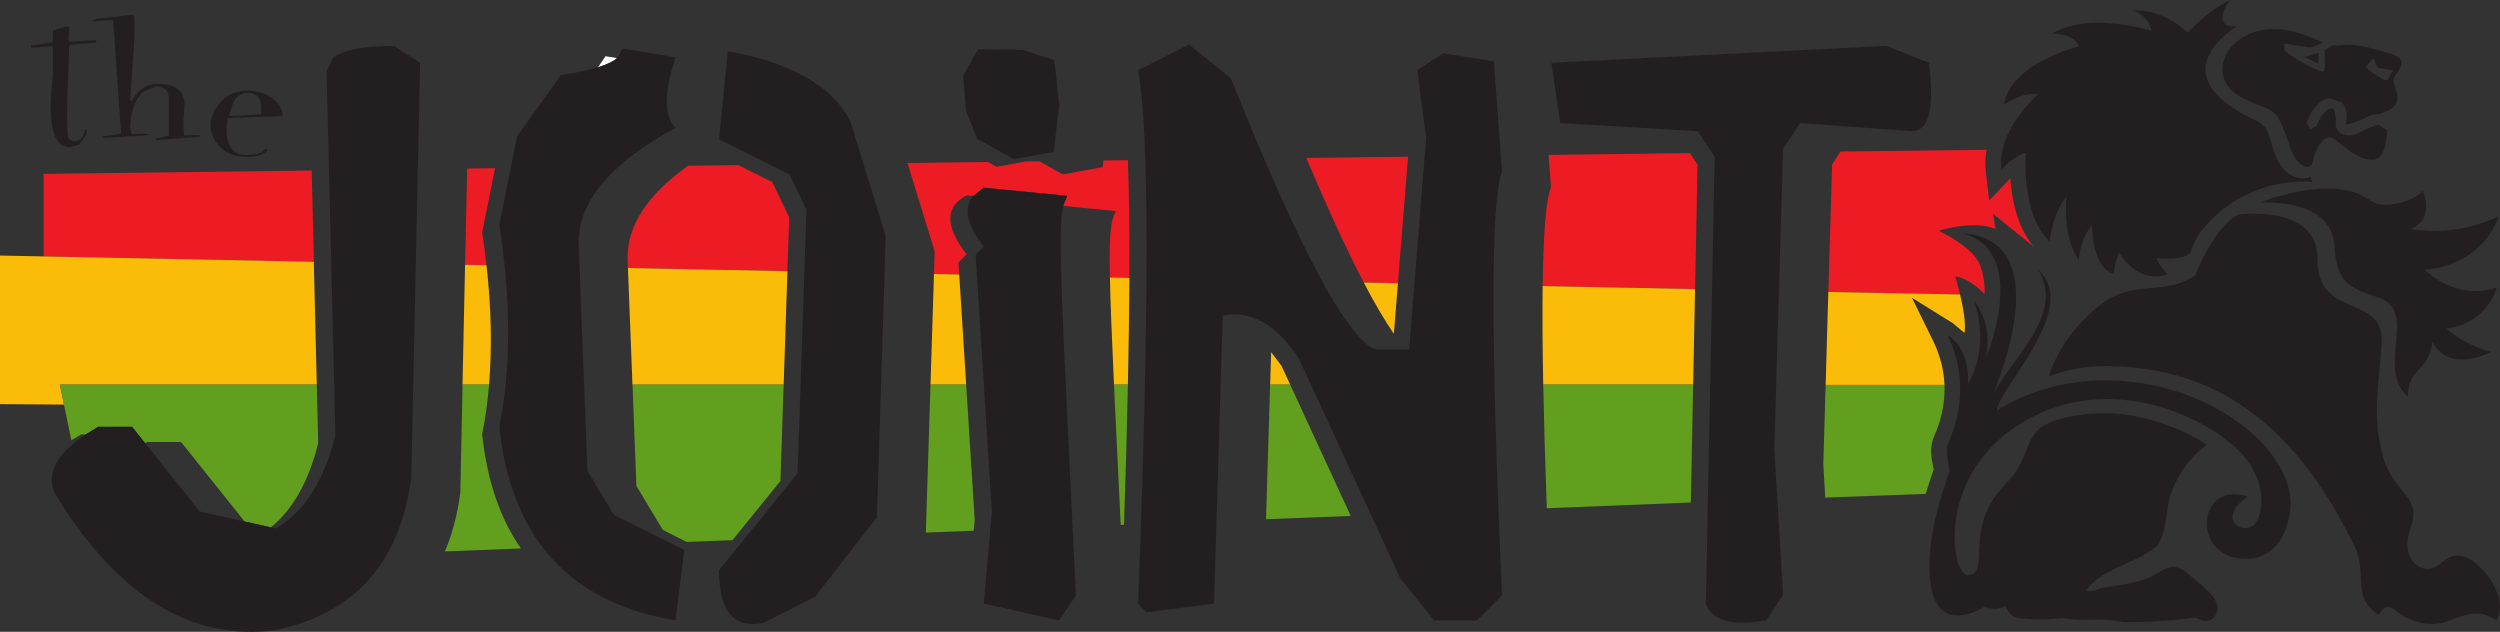<svg width="800" height="202.17" version="1.1" viewBox="0 0 211.67 53.49" xmlns="http://www.w3.org/2000/svg">
 <rect x="0" y="0" width="211.67" height="53.49" fill="#333333" stroke="none"/>
 <g transform="translate(171.24 -20.971)">
  <g transform="matrix(4.912 0 0 -4.912 -52.882 44.948)">
   <path d="m0 0 0.175 2.181-1.754-0.022c0.371-0.878 0.7-1.593 0.99-2.147z" fill="#ed1c24"/>
  </g>
  <g transform="matrix(4.912 0 0 -4.912 -104.42 39.376)">
   <path d="m0 0-0.292 0.608-0.587 0.293-0.865-0.011c-0.694-0.496-1.042-1.024-1.042-1.583l6e-3 -0.179 2.749-0.054z" fill="#ed1c24"/>
  </g>
  <g transform="matrix(4.912 0 0 -4.912 -27.514 34.91)">
   <path d="m0 0-0.131 0.199-2.436-0.031 0.041-0.556c-0.084-0.208-0.132-0.776-0.143-1.705l2.627-0.052z" fill="#ed1c24"/>
  </g>
  <g transform="matrix(4.912 0 0 -4.912 -130.05 43.424)">
   <path d="m0 0c-0.021 0.186-0.045 0.373-0.075 0.565l0.222 1.107-0.48-6e-3 -0.036-1.659z" fill="#ed1c24"/>
  </g>
  <g transform="matrix(4.912 0 0 -4.912 -92.162 44.172)">
   <path d="m0 0 0.435-9e-3 -0.013 0.209 0.14 0.14c-0.374 0.483-0.374 0.821 0 1.016l0.114-0.011 0.182 0.143 1.437-0.14-0.068-0.174 0.912-0.089c-0.087-0.138-0.123-0.351-0.106-1.145l0.335-7e-3c4e-3 0.801-5e-3 1.476-0.026 2.029l-0.421-5e-3 -0.014-0.114-0.686-0.126-0.406 0.226-0.232-3e-3 -0.503-0.092-0.15 0.084-1.387-0.018 0.469-1.524z" fill="#ed1c24"/>
  </g>
  <g transform="matrix(4.912 0 0 -4.912 -144.85 35.407)">
   <path d="m0 0-4.621-0.058v-1.423l4.659-0.092z" fill="#ed1c24"/>
  </g>
  <g transform="matrix(4.912 0 0 -4.912 -62.735 51.95)">
   <path d="m0 0-0.179 0.238-0.017-0.561h0.345z" fill="#fbbc09"/>
  </g>
  <g transform="matrix(4.912 0 0 -4.912 -104.57 43.927)">
   <path d="m0 0-2.749 0.054 0.078-2.011h2.606z" fill="#fbbc09"/>
  </g>
  <g transform="matrix(4.912 0 0 -4.912 -27.723 45.446)">
   <path d="m0 0-2.627 0.052c-6e-3 -0.473-3e-3 -1.039 0.01-1.699h2.584z" fill="#fbbc09"/>
  </g>
  <g transform="matrix(4.912 0 0 -4.912 -144.42 53.536)">
   <path d="m0 0-0.051 2.118-4.659 0.092-0.752 0.015v-2.561l1.105-8e-3 -0.071 0.344z" fill="#fbbc09"/>
  </g>
  <g transform="matrix(4.912 0 0 -4.912 -53.224 49.234)">
   <path d="M 0,0 0.07,0.873 -0.519,0.884 C -0.329,0.52 -0.156,0.226 0,0" fill="#fbbc09"/>
  </g>
  <g transform="matrix(4.912 0 0 -4.912 -92.456 53.536)">
   <path d="m0 0h0.615l-0.12 1.898-0.435 9e-3z" fill="#fbbc09"/>
  </g>
  <g transform="matrix(4.912 0 0 -4.912 -76.921 53.536)">
   <path d="m0 0h0.24c0.014 0.672 0.022 1.286 0.025 1.84l-0.335 7e-3c8e-3 -0.424 0.032-1.014 0.07-1.847" fill="#fbbc09"/>
  </g>
  <g transform="matrix(4.912 0 0 -4.912 -132.08 53.536)">
   <path d="m0 0h0.457c0.054 0.636 0.039 1.322-0.044 2.059l-0.369 7e-3z" fill="#fbbc09"/>
  </g>
  <g transform="matrix(4.912 0 0 -4.912 -163.98 57.752)">
   <path d="m0 0 0.215 0.132h0.583l0.227-0.283 0.034 0.02h0.584l1.096-1.37 0.453-0.101c0.377 0.308 0.65 0.79 0.815 1.45l-0.024 1.01h-4.428l0.07-0.344 0.127-0.615 0.167 0.101z" fill="#639f1e"/>
  </g>
  <g transform="matrix(4.912 0 0 -4.912 -89.436 53.536)">
   <path d="m0 0h-0.615l-0.08-2.55 0.825 0.032 0.017 0.189z" fill="#639f1e"/>
  </g>
  <g transform="matrix(4.912 0 0 -4.912 -129.83 53.536)">
   <path d="m0 0h-0.457l-0.039-1.866c-0.05-0.375-0.139-0.711-0.266-1.009l1.311 0.051c-0.36 0.518-0.584 1.172-0.668 1.967 0.055 0.275 0.094 0.561 0.119 0.857" fill="#639f1e"/>
  </g>
  <g transform="matrix(4.912 0 0 -4.912 -105.16 61.693)">
   <path d="m0 0 0.055 1.661h-2.605l0.067-1.747 0.456-0.759 0.411-0.206 0.789 0.031z" fill="#639f1e"/>
  </g>
  <g transform="matrix(4.912 0 0 -4.912 -76.352 65.414)">
   <path d="m0 0 0.057 2e-3c0.03 0.877 0.052 1.682 0.067 2.416h-0.24c0.03-0.646 0.069-1.441 0.116-2.418" fill="#639f1e"/>
  </g>
  <g transform="matrix(4.912 0 0 -4.912 -27.883 53.536)">
   <path d="m0 0h-2.584c0.012-0.626 0.032-1.336 0.061-2.13l2.483 0.098z" fill="#639f1e"/>
  </g>
  <g transform="matrix(4.912 0 0 -4.912 -62.003 53.536)">
   <path d="m0 0h-0.346l-0.07-2.32 1.46 0.057z" fill="#639f1e"/>
  </g>
  <g transform="matrix(4.912 0 0 -4.912 -119.97 25.731)">
   <path d="m0 0-0.13-0.191c0.152 0.046 0.26 0.099 0.33 0.158z" fill="#fff"/>
  </g>
  <g transform="matrix(4.912 0 0 -4.912 -143.59 26.983)">
   <path d="m0 0 0.152-6.284c-0.195-0.779-0.538-1.312-1.028-1.601l-0.084 0.019-0.453 0.101-0.771 0.172-0.942 1.177-0.227 0.283h-0.584l-0.214-0.131c-0.52-0.346-0.694-0.691-0.521-1.037 1.074-1.752 2.339-2.531 3.796-2.336 1.363 0.288 2.142 1.164 2.336 2.628l0.152 7.149-0.018 0.012-0.426 0.28c-0.535 0-0.887-0.068-1.054-0.204l-0.114-0.228" fill="#231f20"/>
  </g>
  <g transform="matrix(4.912 0 0 -4.912 -113.3 67.538)">
   <path d="m0 0-1.215 0.607-0.455 0.76-0.152 3.936c0 0.709 0.557 1.367 1.67 1.974-0.189 0.189-0.199 0.557-0.035 1.099l0.035 0.116-0.911 0.152-0.096-0.165c-0.07-0.059-0.179-0.112-0.33-0.158-0.165-0.051-0.376-0.095-0.637-0.133l-0.068-0.095-0.691-0.968-0.304-1.518c0.203-1.309 0.203-2.469 0-3.481 0.192-1.825 1.114-2.92 2.764-3.286l0.075-0.015 0.198-0.04z" fill="#231f20"/>
  </g>
  <g transform="matrix(4.912 0 0 -4.912 -87.948 36.864)">
   <path d="m0 0-0.182-0.143c-0.172-0.202-0.113-0.492 0.182-0.873l-0.14-0.14 0.28-4.435-0.14-1.577 1.296-0.292 0.293 0.432c-0.245 5.062-0.319 6.281-0.22 6.714l0.068 0.174z" fill="#231f20"/>
  </g>
  <g transform="matrix(4.912 0 0 -4.912 -44.069 71.383)">
   <path d="m0 0c-0.195 4.384-0.195 6.818 0 7.301l-0.131 1.775-9e-3 0.129-0.876 0.14-0.22-0.144-0.224-0.148 0.152-1.168-0.292-3.645h-0.584c-0.491 0.195-1.32 1.752-2.488 4.672l-0.199 0.161-0.526 0.424-0.282-0.143-0.594-0.301c0.195-1.067 0.195-4.131 0-9.193l0.14-0.152 1.169 0.152 0.151 4.964c0.483 0.094 0.919-0.152 1.309-0.736l1.752-3.796 0.584-0.724h0.736z" fill="#231f20"/>
  </g>
  <g transform="matrix(4.912 0 0 -4.912 -20.266 71.324)">
   <path d="m0 0-0.152 2.511 0.152 5.175 0.292 0.444 1.927-0.14c0.296 0 0.394 0.393 0.293 1.179l-0.054 0.021-0.682 0.271-5.771-0.292 0.017-0.116 0.135-0.923 2.371-0.14 0.292-0.444-0.152-7.698c0.088-0.255 0.359-0.362 0.811-0.322l0.059 7e-3 0.17 0.023z" fill="#231f20"/>
  </g>
  <g transform="matrix(4.912 0 0 -4.912 -89.445 30.385)">
   <path d="m0 0 0.193-0.477 0.63-0.35 0.687 0.125 0.097 0.813-0.076 0.687-9e-3 0.083-0.552 0.176-0.764 0.011-0.076-0.135-0.18-0.32z" fill="#231f20"/>
  </g>
  <g transform="matrix(4.912 0 0 -4.912 -96.994 64.775)">
   <path d="m0 0 0.152 4.848-0.608 1.974c-0.192 0.384-0.546 0.687-1.06 0.91-0.297 0.129-0.648 0.23-1.054 0.304l-0.019-0.189-0.133-1.329 1.215-0.607 0.292-0.608-0.152-4.544-1.355-1.67c0-0.684 0.237-0.99 0.708-0.919l0.052 8e-3 0.166 0.084 0.733 0.371z" fill="#231f20"/>
  </g>
  <g transform="matrix(4.912 0 0 -4.912 -163.07 24.491)">
   <path d="m0 0-6e-3 -0.018-0.437-0.037-0.029-0.029c0-0.089-6e-3 -0.279-0.018-0.573-0.012-0.293-0.018-0.484-0.018-0.572 0-0.25 9e-3 -0.4 0.029-0.452l0.095-0.04c0.118 0.02 0.177 0.086 0.177 0.198l0.036 0.011v-0.087l-0.133-0.183-0.162-0.037c-0.217 0-0.325 0.236-0.325 0.708 0 0.1 0.013 0.283 0.039 0.55v0.473l-0.031 0.011-0.134-0.015-0.146-0.011h-0.056l-0.012 0.026 6e-3 0.015c0.09 5e-3 0.214 0.023 0.373 0.054v0.203l0.249 0.069 0.038-0.018-0.019-0.228 0.037-0.018c0.036 0 0.102 4e-3 0.196 0.011l0.196 0.011h0.043l0.012-0.022" fill="#231f20"/>
  </g>
  <g transform="matrix(4.912 0 0 -4.912 -154.32 32.456)">
   <path d="m0 0-6e-3 -0.022-0.746-0.053-0.012 0.025 0.117 0.022 0.112 0.033v0.61c4e-3 0.156-0.07 0.234-0.221 0.234l-0.208-0.084c-0.142-0.117-0.222-0.321-0.238-0.612l0.019-0.109 0.019-0.019 0.103 6e-3 0.097 5e-3 0.089-0.014c-0.016-0.02-0.085-0.029-0.207-0.029-0.053 0-0.245-0.011-0.575-0.033l-0.031 0.014v0.011c0.09 8e-3 0.2 0.025 0.33 0.051l-0.136 1.953-0.158-4e-3c-0.094-7e-3 -0.144-0.011-0.153-0.011h-0.03l-0.024 4e-3 0.079 0.037c0.017 2e-3 0.123 0.014 0.319 0.036 0.155 0.02 0.261 0.03 0.318 0.03 0.013-0.025 0.019-0.09 0.019-0.195 0-0.149-0.013-0.392-0.039-0.73-0.026-0.367-0.039-0.552-0.039-0.554l0.018-8e-3c0.066 0.097 0.117 0.16 0.154 0.19 0.086 0.073 0.19 0.109 0.313 0.109 0.302 0 0.454-0.123 0.454-0.37l-0.01-0.137-9e-3 -0.119c0-0.115 4e-3 -0.202 0.012-0.263 0.049 4e-3 0.121 7e-3 0.215 7e-3l0.049-4e-3 6e-3 -7e-3" fill="#231f20"/>
  </g>
  <g transform="matrix(4.912 0 0 -4.912 -149.12 30.167)">
   <path d="m0 0c0 0.183-0.08 0.275-0.239 0.275-0.101 0-0.183-0.056-0.244-0.169l-0.074-0.231c0.127 0 0.31 0.01 0.551 0.029l6e-3 0.096m0.116-0.716c-0.073-0.078-0.193-0.117-0.361-0.117-0.22 0-0.387 0.071-0.501 0.213-0.086 0.103-0.129 0.215-0.129 0.338 0 0.11 0.047 0.228 0.141 0.353 0.122 0.159 0.283 0.239 0.483 0.239 0.196 0 0.355-0.053 0.477-0.158 0.09-0.084 0.139-0.174 0.147-0.272-0.093-0.015-0.215-0.022-0.366-0.022l-0.58-0.022c-0.016-0.02-0.024-0.087-0.024-0.202 0-0.29 0.116-0.434 0.347-0.434 0.171 0 0.277 0.037 0.317 0.11z" fill="#231f20"/>
  </g>
  <g transform="matrix(4.912 0 0 -4.912 29.72 25.899)">
   <path d="m0 0 0.065-0.164 0.283-0.046c-0.105-0.089-0.062-0.2-0.177-0.159l-0.17 0.104-0.137 0.113 0.136 0.152m-2.263-0.684c0.556-0.281 0.558-0.058 0.833-0.87 0.12-0.354 0.357-0.371 0.379-0.251 0.045 0.238 0.18 0.492 0.341 0.426 0.115-0.046 0.423-0.397 0.715-0.369 0.233 0.023 0.229 0.507 0.229 0.507l-0.152 0.099-0.195-0.074c-0.096-0.053-0.204-0.113-0.314-0.113l-0.06 7e-3c-0.184 0.039-0.168 0.185-0.159 0.264l-0.035 0.179-0.055 0.016c-0.072-0.015-0.18-0.117-0.245-0.308l-0.114-0.056-0.056 0.114c0.079 0.231 0.225 0.394 0.38 0.426l0.223-0.073c0.102-0.114 0.089-0.237 0.08-0.318l-3e-3 -0.063 0.021-6e-3 0.25 0.088c0.102 0.056 0.206 0.109 0.306 0.092l0.033 0.017c0.196 0.069 0.326 0.157 0.253 0.389-0.074 0.232-0.058 0.198 0.02 0.313s0.156 0.25-0.135 0.329c-0.301 0.081-0.526 0.186-0.874 0.138l-0.116 3e-3 -0.111-0.075c-0.043-0.017 0.014-0.263-0.032-0.38-0.249 0.05-0.64 0.328-0.679 0.366l-4e-3 0.121s0.293-0.049 0.405-0.064c0.096-0.013 0.224 0.06 0.26 0.081-0.122 0.052-0.265 0.127-0.482 0.184-1.074 0.283-1.664-0.756-0.907-1.139" fill="#231f20"/>
  </g>
  <g transform="matrix(4.912 0 0 -4.912 -1.788 35.332)">
   <path d="m0 0c0.261 0.273 0.421 0.289 0.421 0.289s-0.086-1.065 0.408-1.527c0.082 0.559 0.294 0.771 0.294 0.771s-0.087-0.657 0.209-1.089c0.045 0.409 0.228 0.595 0.228 0.595s-5e-3 -0.731 0.379-0.833c4e-3 0.175 0.095 0.36 0.095 0.36s0.278-0.539 0.829-0.376c-0.143 0.154-0.189 0.282-0.189 0.282s0.555-0.055 0.601 0.134c0.112 0.45 0.941 1.261 2.079 1.183l-0.023 0.093c-0.098-0.071-0.421-0.055-0.587 0.317-0.11 0.247-0.103 0.533-0.337 0.639-0.323 0.147-1.606 0.766-0.349 1.636-0.299-0.04-0.318 0.201-0.105 0.45-0.401-0.175-0.737-0.564-0.737-0.564s-0.396 0.403-0.936 0.385c0.291-0.131 0.309-0.355 0.309-0.355s-1.063 0.347-1.72-0.047c0.435-2e-3 0.462-0.22 0.462-0.22s-1.18-0.29-1.286-1.009c0.337 0.245 0.584 0.18 0.584 0.18s-0.711-0.608-0.629-1.294" fill="#231f20"/>
  </g>
  <g transform="matrix(4.912 0 0 -4.912 26.757 36.987)">
   <path d="m0 0c-0.596 0.072-1.371-0.234-1.371-0.234s1.246 0.109 1.299-0.741c0.043-0.678 0.286-0.727 0.767-0.896 0.694-0.245-0.065-1.198 0.503-1.711-0.013 0.506 0.357 0.422 0.419 0.945 0.303-0.554 1.013-0.168 1.013-0.168s-0.462 0.113-0.768 0.405c0.719 0.083 0.868 0.711 0.868 0.711s-0.597-0.282-1.243 0.298c1.048 0.102 1.274 0.922 1.274 0.922s-0.7-0.365-1.519-0.215c0.432 0.155 0.212 0.656 0.212 0.656s-0.147-0.191-0.555-0.236c-0.409-0.045-0.303 0.192-0.899 0.264" fill="#231f20"/>
  </g>
  <g transform="matrix(4.912 0 0 -4.912 37.362 68.099)">
   <path d="m0 0c-0.287 0.084-0.349-0.142-0.557-0.203-0.207-0.061-0.548 0.179-0.358 0.703 0.202 0.559-0.302 0.586-0.476 1.221-0.188 0.686-0.083 1.149-0.025 1.941 0.066 0.886-1.114 0.411-1.104 1.463 9e-3 0.966-1.359 0.771-1.359 0.771s-0.375-0.126-0.751-1.05c-0.601-0.388-1.065-0.016-1.714-0.569-0.673-0.574-0.804-1.17-0.804-1.17 0.578 0.229 1.151 0.192 1.624 0.132 2.147-0.276 3.144-2.068 3.635-3.046 0.246-0.489-0.067-0.882 0.42-1.194 0.186 0.279 0.26 0.046 0.486-0.054 0.527-0.234 0.682-0.03 1.06 0.06 0.289 0.068 0.48-0.107 0.48-0.107 0.244 0.381-0.241 1.009-0.557 1.102" fill="#231f20"/>
  </g>
  <g transform="matrix(4.912 0 0 -4.912 15.176 54.927)">
   <path d="m0 0c-1.038 0.469-2.411 0.536-3.531-0.162 0.034 0.394 1.448 1.767 0.713 2.423 0.452-0.748-0.392-1.442-0.781-2.152 0.438 1.081 0.797 2.692-0.521 2.782 1.186-0.325 0.385-2.19 0.385-2.19s0.179 0.557-0.188 1.028c0.288-0.872-0.107-1.426-0.107-1.426s0.057 0.582-0.353 0.836c0.432-0.881 0.108-1.647 0.023-1.835-0.085-0.187 0.017-0.409 0.012-0.5-6e-3 -0.09-0.46-1.139-0.318-1.997s0.911-0.358 0.911-0.358 0.092-0.024 0.183-0.03c0.091-5e-3 0.188 0.047 0.188 0.047s0.076-0.203 0.245-0.21c0.168-7e-3 0.305-0.044 0.746 3e-3 0.337-0.071 0.678 0.019 1.042-0.071 0.657-3e-3 1.245 0.078 1.245 0.078s0.263-0.174 0.367 0.091c0.093 0.24-0.321 0.513-0.518 0.684-0.247 0.214-0.442 0.024-0.587-0.054-0.215-0.116-0.619-0.174-0.89-0.208-0.114-0.065-0.22-0.059-0.258-0.042 0.295 0.398 0.773 0.415 1.213 0.754 0.186 0.241 0.164 0.657 0.233 0.868 0.203 0.614 0.635 0.887 0.635 0.887s-0.473 0.337-1.201 0.487c-0.376 0.077-0.842 0.09-1.325-0.041-0.707-0.191-0.424-0.587-0.94-1.115-0.752-0.767-0.248-1.524-0.636-1.573-0.292-0.062-0.558 1.523 0.667 2.452 1.481 1.124 3.267 0.379 3.969-0.295 0.474-0.455 0.475-1.043 0.294-1.274-0.182-0.232-0.701 0.09-0.117 0.464-0.895 0.312-1.004-1.112 0-1.069 0.331 0.015 0.647 0.229 0.727 0.847 0.067 0.7-0.597 1.45-1.527 1.871" fill="#231f20"/>
  </g>
  <g transform="matrix(4.912 0 0 -4.912 23.884 25.801)">
   <path d="m0 0 0.236-0.114 5e-3 0.189z" fill="#231f20"/>
  </g>
  <g transform="matrix(4.912 0 0 -4.912 -5.695 44.375)">
   <path d="m0 0c0.244-0.028 0.499-0.293 0.507-0.304 6e-3 0.188-0.027 0.362-0.085 0.51-0.12 0.307-0.708 0.581-0.708 0.581s0.588 0.191 0.98 0.033l-0.045 0.262 0.706-0.571c-0.286 0.329-0.38 0.818-0.406 1.178l-0.013-0.013-0.35-0.366-0.06 0.503c-0.015 0.127-7e-3 0.251 0.015 0.37l-2.517-0.03-0.146-0.222-0.065-2.199 2.271-0.043c-0.042 0.176-0.084 0.311-0.084 0.311" fill="#ed1c24"/>
  </g>
  <g transform="matrix(4.912 0 0 -4.912 -7.559 49.851)">
   <path d="m0 0-0.366 0.746 0.706-0.438 0.199-0.167c0.028 0.164-0.024 0.445-0.076 0.663l-2.271 0.043-0.046-1.602h2.048c-9e-3 0.231-0.063 0.487-0.194 0.755" fill="#fbbc09"/>
  </g>
  <g transform="matrix(4.912 0 0 -4.912 -7.517 60.692)">
   <path d="m0 0-0.01 0.046c-0.027 0.123-0.07 0.33 0.021 0.531 0.087 0.19 0.189 0.501 0.175 0.875h-2.049l-0.04-1.373 0.034-0.569 1.732 0.064c0.039 0.13 0.076 0.243 0.105 0.328l0.032 0.098" fill="#639f1e"/>
  </g>
 </g>
</svg>
